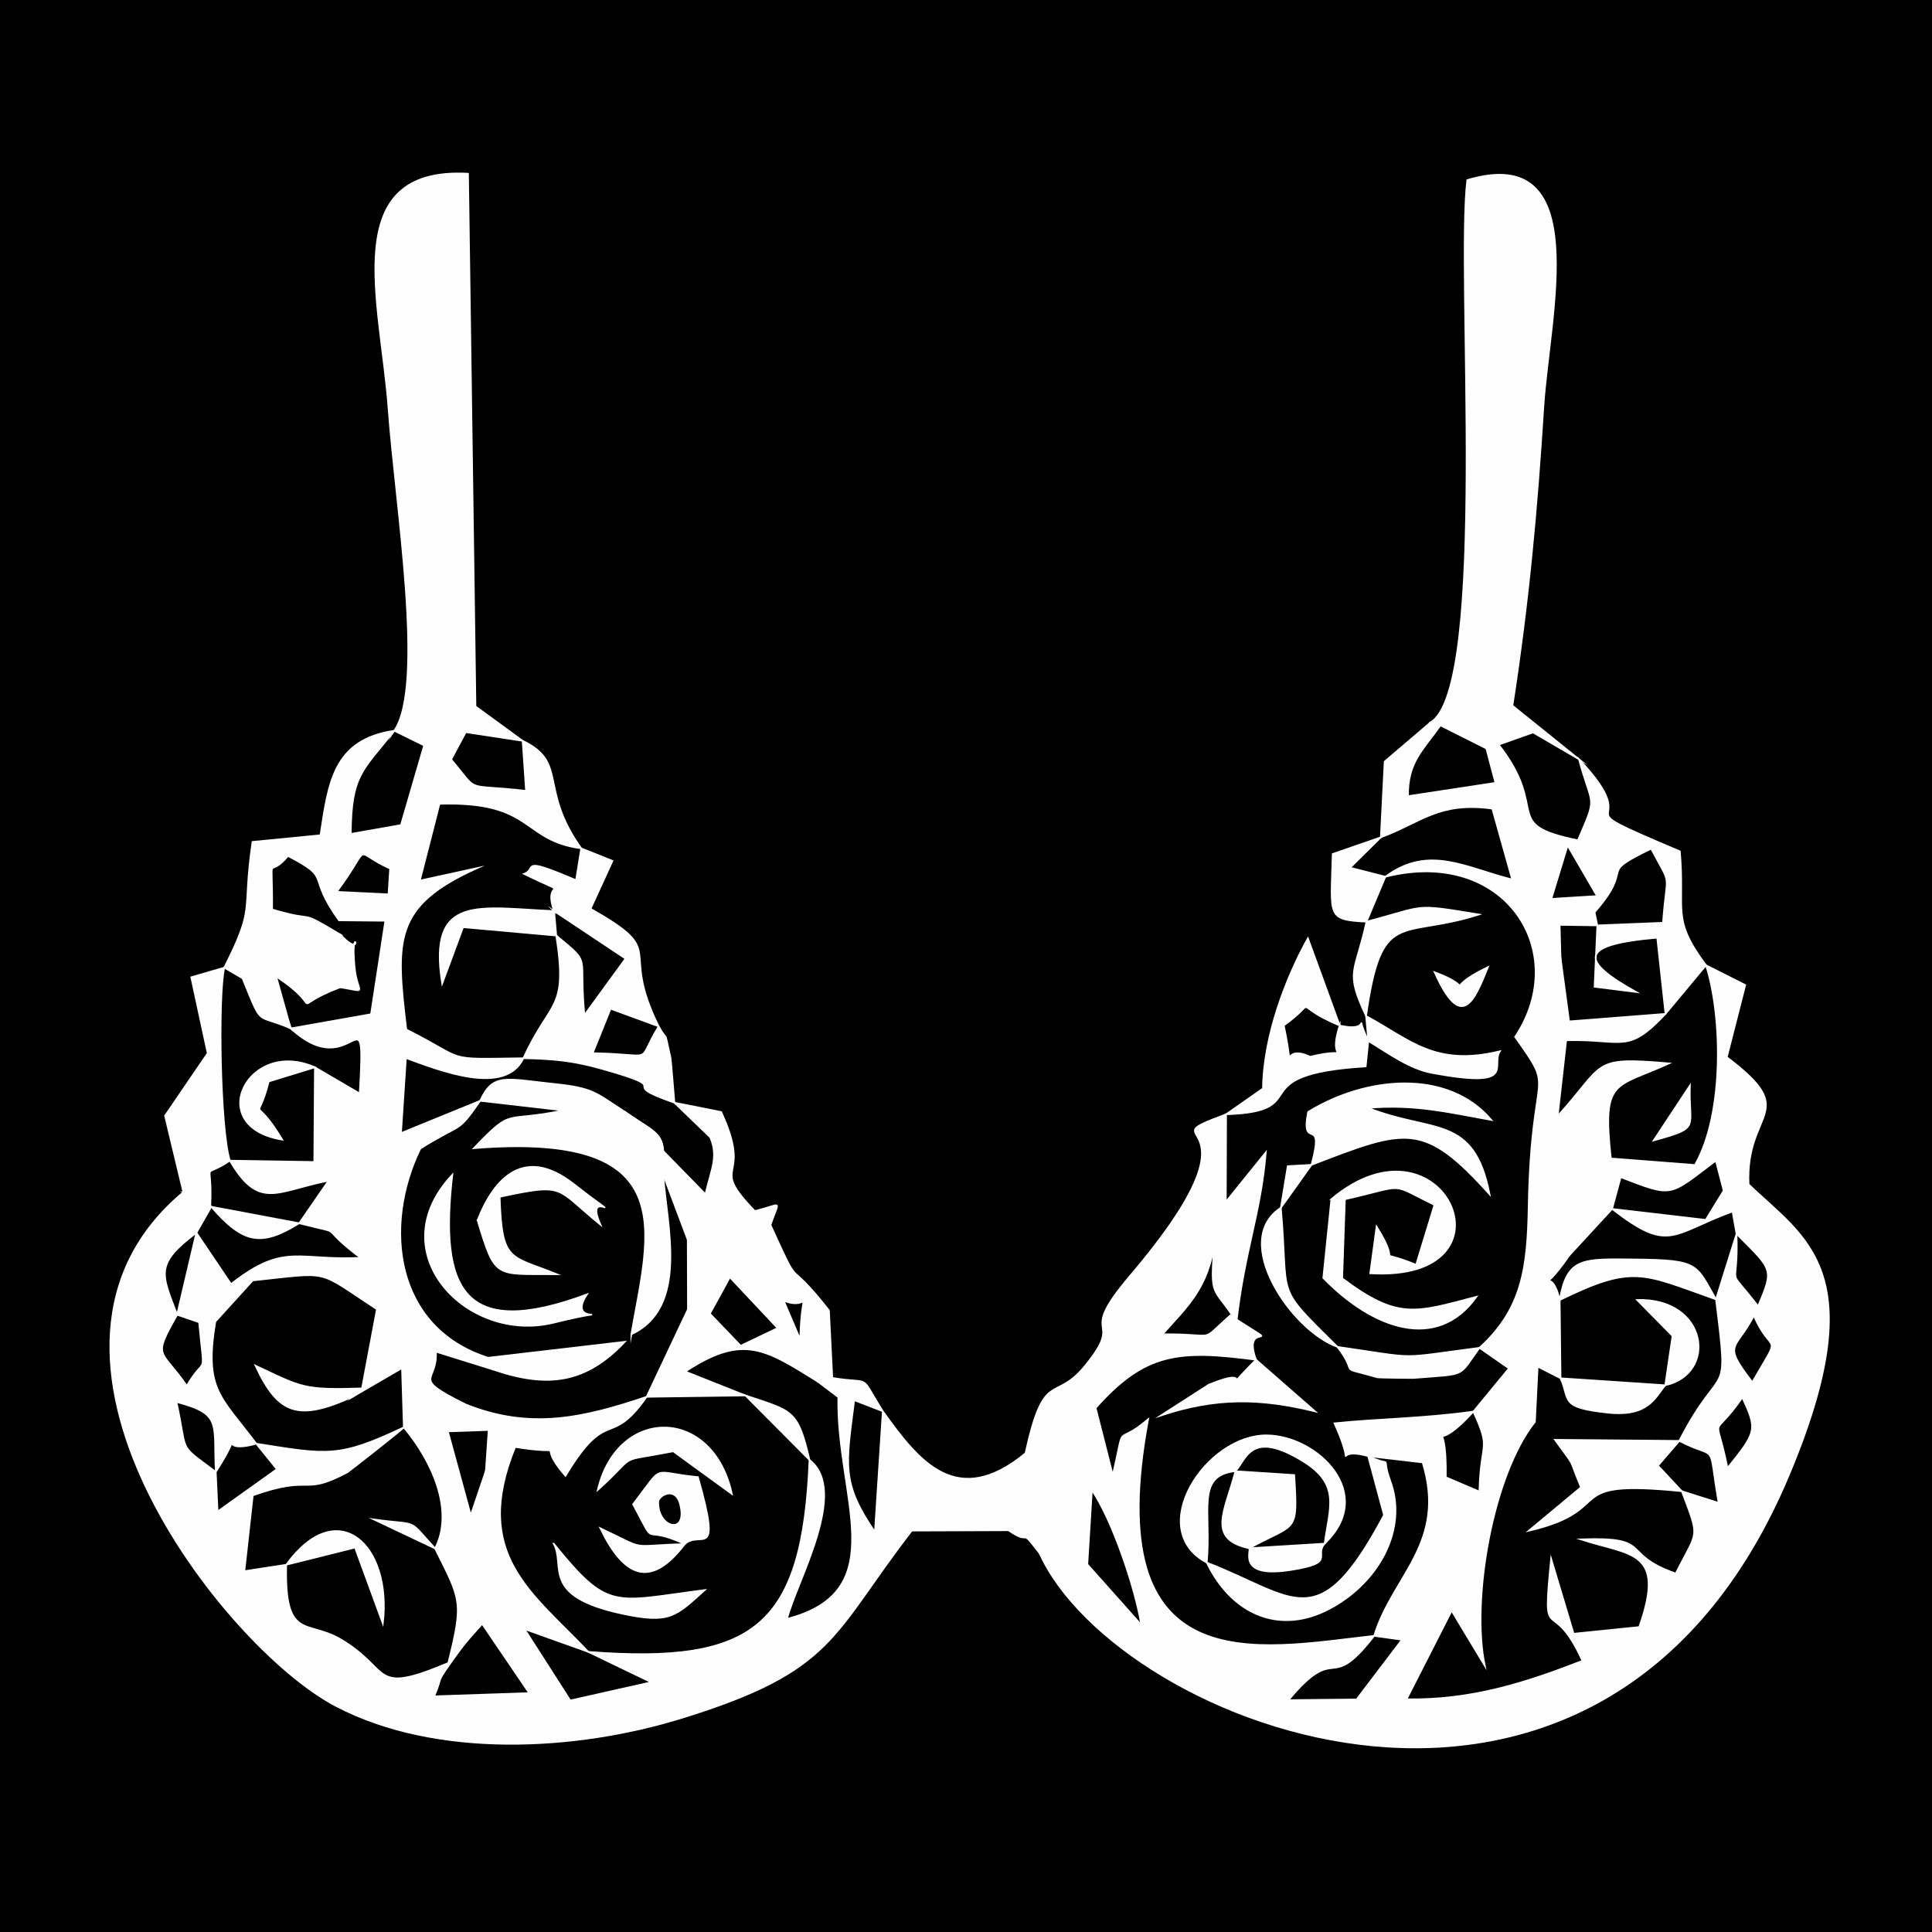 <?xml version="1.0" encoding="UTF-8"?>
<!DOCTYPE svg PUBLIC "-//W3C//DTD SVG 1.1//EN" "http://www.w3.org/Graphics/SVG/1.1/DTD/svg11.dtd">
<!-- Creator: CorelDRAW 2020 (64 Bit) -->
<svg xmlns="http://www.w3.org/2000/svg" xml:space="preserve" width="91.44mm" height="91.44mm" version="1.1" style="shape-rendering:geometricPrecision; text-rendering:geometricPrecision; image-rendering:optimizeQuality; fill-rule:evenodd; clip-rule:evenodd"
viewBox="0 0 9144 9143.98"
 xmlns:xlink="http://www.w3.org/1999/xlink"
 xmlns:xodm="http://www.corel.com/coreldraw/odm/2003">
 <defs>
  <style type="text/css">
   <![CDATA[
    .str0 {stroke:#FEFEFE;stroke-width:7.62;stroke-miterlimit:22.926}
    .fil1 {fill:#FEFEFE}
    .fil0 {fill:black}
   ]]>
  </style>
 </defs>
 <rect class="fil0" y="-0" width="9144" height="9143.99"/>
 <g id="Camada_x0020_1">
  <g id="_2252176304224">
   <path class="fil1 str0" d="M2282.09 7685.48l222.71 327.84 -449.98 15.16c47.99,-111.8 -3.38,-45.13 104.75,-195.63 49.4,-68.77 74.36,-92.5 122.52,-147.37zm-927.39 -279.63l-198.17 30.46 39.91 -358.84c289.38,-102.6 229.53,6.64 448.05,-109.52 4.29,-2.28 243.72,-188.95 266.77,-212.32 135.89,161.33 239.57,396.9 147.99,573.21 122.99,245.69 135.02,250.3 62.48,541.99 -370.56,155.6 -262.44,33.77 -509.46,-112.04 -159.18,-93.96 -266.51,8.86 -257.57,-352.94zm2823.42 -726.75l-37.36 571.92c-160.09,-234.84 -136.84,-315.8 -97.89,-624.16l135.25 52.24zm-3156.86 287.46c155.66,-242.15 -18.48,-75.63 191.65,-133.78l97.58 120.71 -280.57 200.25 -8.66 -187.18zm0 0c-183.6,-139.52 -129.99,-75.41 -186.19,-331.36 217.69,57.38 174.72,100.94 186.19,331.36zm844.85 -3508.07l141.25 69.49 -109.69 377.07 -51.29 205.9 -7.83 121.9 -14.73 125.08 -67.79 442.21c76.34,182.57 60.5,348.72 69.78,555.98 2.42,54.09 13.17,330.2 9.58,357.25 -36.11,271.94 162.5,86.86 -110.79,253.26l0 -14.83 144.47 113.49 -85.23 131.28 -70.49 374.64 -41.75 38.2 230.96 -134.36 8.7 280.58c-306.66,144.6 -357.45,131.76 -698.35,77.15 -171.52,-227.48 -246.56,-255.86 -193.92,-577.76l-76.74 3.02c26.25,284.04 33.46,142.98 -58.05,301.17 -124.62,-180.38 -164.27,-125.99 -45.95,-336.62 -73.59,-192.71 -107.23,-239.49 91.28,-388.18l70.19 -123.09 -4.2 -4.81 -127.6 -63.71c-904.9,755.48 191,2153.23 721.52,2430.67 475.75,248.79 1135.73,212.01 1637.81,56.76 726.41,-224.64 704.79,-390.52 1087.93,-885.99l457.67 -1.63 193.17 -111.32 -112.42 -253.12c-322.94,265.9 -502.58,43.3 -675.48,-199.07 -117.45,-187.48 -44.67,-124.3 -238.89,-157.75l-66.99 18.8 95.39 72.38c-10.09,470.77 264.65,918.82 -242.78,1049.68 45.56,-179.75 294.87,-605.41 106.45,-752.44 -32.69,784.65 -255.24,969.61 -1046.77,908.42l298.13 143.74 -383.7 86.36 -216.52 -338.09c-159.44,-135.49 -35.99,43.2 -162.48,-194.69 -11.21,-21.09 -52.94,-140.62 -57.83,-162.58 -40.7,-182.16 -0.55,-165.48 37.46,-391.83l-71.5 211.15 -108.4 -397.34c-132.97,-96.78 -127.15,91.83 -105.39,-100.73 121.9,-88.54 59.38,-85.6 185.43,-28.72 -259.52,-131.54 -127.5,-98.63 -136.66,-248.11l267.94 83.56 -20.78 -54.77c-440.6,-139.78 -501.08,-619.69 -321.11,-990.02 -178.99,-9.48 18.6,164.43 -186.92,-53.81 -0.72,-302.29 -65.74,-282.29 120.79,-509.7 -50.2,-422.37 -63.8,-584.57 335.96,-764.22l-271.92 59.34 92.91 -363.18 -60.51 -25.75 115.68 -184.44 69.21 -129.13 269.14 40.91 -222.97 -162.81 -35.32 -2521.36c-621.04,-33.78 -412.55,608.37 -376.07,1113.18 33.31,460.76 174.66,1307.6 27.01,1523.34z"/>
   <path class="fil1 str0" d="M8175.96 6948.04c-56.32,-282.97 -79.29,-117.92 70.49,-334.12 70.31,153.26 69.04,161.21 -70.49,334.12zm117.65 -406.24c-145.75,-190.46 -78.66,-146.56 7.35,-315.38 84.6,199.31 139.39,61.55 -7.35,315.38zm-74.81 -702.12c169.78,171.24 178.8,163.43 101.89,342.31 -159.6,-207.67 -91.13,-54.99 -101.89,-342.31zm-660.01 -1598.72l-11.84 76.63c200.16,-228.66 0.32,-171.8 267.86,-300.78 102.09,191.84 73.93,96.49 55.98,350.46l-310.93 12.6 -12.89 290.48 196.64 24.68c-268.5,-149.72 -272.5,-224.94 99.78,-257.01l39.21 360.51 -456.2 35.49 -40.56 -300.81 -43.5 -278.94 76.96 -252.88 139.49 239.57zm-524.08 -698.61l43.02 162.86 -14.8 121.9 94.17 335.47c-218.64,-53.6 -393.79,-166.59 -600.29,-13.1 566.55,-143.08 882.41,355.05 614.22,758.07 198.53,279.89 76.75,117.01 63.96,800.89 -5.33,284.98 -27.51,485.15 -232.99,670.72l139.9 97.18 -168.54 204.47c86.33,188.48 34.22,132 28.44,378.66 -43.07,285.65 -120.03,230.4 -181.62,398.51 -75.45,205.94 77.43,216.37 -184.93,302.7l-214.61 282.61 -322.49 3.22c-150.86,-99.29 -206.62,-119.24 -381.56,-171.39 -289.09,-86.18 -282.95,33.31 -315.36,-185.03l-254.95 -285.93c-229.97,-231.44 -128.22,-271.56 -225.43,-52.11 369.57,815.34 2662.09,1732.67 3545.01,-370.07 406.92,-969.07 74.21,-1121.53 -190.02,-1376.6l-117.87 29.87 -84.81 138.29 -443.32 -51.79c272.07,209.7 277.9,119.5 569.97,11.99l18.99 105.94 -97.21 310.13c63.33,507.49 31.63,270.23 -173.69,669.73 188.15,97.44 133.8,-13.69 186.07,293.46l-173.97 -55.2c86.91,230.42 76.37,180.03 -28.89,389.5 -269.36,-93.97 -97.34,-174.44 -449.62,-161.7 234,76.61 406.55,48.99 276.68,415.12l-310.43 31.64 -106.53 -355.35c-43.53,439.95 0.35,157 148.36,483.57 -263.13,102.4 -522.05,187.28 -832.64,181.89l213.51 -419.21 156.88 260.55c-65.7,-312.68 37.61,-903.42 237.34,-1154.27l12.97 -261.72 108.43 55.38 -4.25 -370.27c-43.21,-188.41 -111.13,14.83 45.44,-211.28 -81.57,-125.04 -33.96,-7.69 -63.87,-145.43 -0.91,-4.29 -9.87,-141.63 -10.85,-166.48 -9,-227.7 -30.1,-96.95 19.78,-347.83l40.28 -358.38c270.59,-7.06 289.05,68.08 470.01,-125l191.59 -230.09c-166.17,-223.37 -98.75,-253 -123.57,-539.19 -612.59,-259.67 -134.72,-71.26 -477.54,-435.88 63.73,235.87 89.45,164.24 -5.05,383.74 -370.31,-76.21 -128.63,-136.87 -375.04,-452.78l-58.28 18.02z"/>
   <path class="fil1 str0" d="M4853.6 6878.17l112.42 253.12 -193.17 111.32c117.41,80.75 43.39,-26.41 148,109.44 97.21,-219.45 -4.54,-179.33 225.43,52.11l21.5 -351.57c98.06,143.32 207.3,470.43 233.45,637.5 32.41,218.34 26.27,98.85 315.36,185.03 174.94,52.15 230.7,72.1 381.56,171.39 236.9,-284.14 184.97,-19.88 405.52,-304.18 -552.78,62.21 -1304.78,232.65 -1069.77,-1024.89 -163.83,138.83 -103.18,-10.89 -167.29,264.78l-81 -318.48c233.98,-263.81 393.92,-276.53 758.94,-228.26 -73.63,-202.46 169.67,-20.84 -122.04,-209.45 -153.34,134.41 -50.36,86.36 -320.39,88.93 112.86,-128.2 218.01,-216.14 246.62,-442.07 -23.78,287.44 -7.43,204.45 103.2,383.6 40.25,-346.36 114.45,-509.04 139.13,-802.44l-189.27 234.36 1.32 -414.63c-407.67,153.06 233.28,-44.29 -453.6,763.99 -261.78,308.03 -17.77,184.96 -211.94,424.5 -147.84,182.35 -194.68,10.34 -283.98,415.9z"/>
   <path class="fil1 str0" d="M6770.6 3419.14l46.82 13.99 217.29 109.22 58.28 -18.02 162.66 -57.75 217.43 126.79 -314.86 -253.58c76.96,-499.46 114.92,-920.78 146.34,-1413.77 27.7,-434.77 242.31,-1253.17 -360.11,-1073.78 -53.8,431.87 102.5,2401.42 -173.85,2566.9z"/>
   <path class="fil1 str0" d="M7372.31 5281.91c-49.88,250.88 -28.78,120.13 -19.78,347.83 0.98,24.85 9.94,162.19 10.85,166.48 29.91,137.74 -17.7,20.39 63.87,145.43l202.59 -219.9 40.68 -150.35c250.89,96.1 224.94,92.15 450.45,-78.3l37 142.15 117.87 -29.87c-15.72,-355.92 252.16,-333.84 -103.12,-601.81l87.26 -341.47 -185.79 -93.66c73.73,222.18 91.87,692.8 -52.11,945.41l-397.99 -31.01c-41.75,-381.17 17.49,-332.03 275.42,-449.93 -372.93,-32.28 -299.14,-1.43 -527.2,249z"/>
   <path class="fil1 str0" d="M1376.17 4867.41c300.29,276.35 356.24,-215.9 326.29,308.22l-212.12 -124.18 -2.99 448.05 -399.36 -6.4c138.81,236.56 219.72,143.3 467.23,94.79l-139.19 201.73c246.8,62.84 61.31,-5.92 308.57,177.01 273.29,-166.4 74.68,18.68 110.79,-253.26 3.59,-27.05 -7.16,-303.16 -9.58,-357.25 -9.28,-207.26 6.56,-373.41 -69.78,-555.98l-379.86 67.27z"/>
   <path class="fil1 str0" d="M2988 6315.15c274.21,-128.27 167.15,-516.13 150.74,-756.73 11.25,-207.49 -14.95,-178.99 -181.12,-296.1 -140.98,-91.56 -148.01,-112.66 -337.64,-132.36 -225.1,-23.37 -286.58,-53.33 -347.39,79.99l394.83 45.45c-291.3,61.17 -233.61,-19.95 -424.64,178.88 994.49,-80.71 830.14,395.28 745.22,880.87z"/>
   <path class="fil1 str0" d="M3117.48 4857.71c-113.28,184.72 -1.48,131.75 -312.34,126.85l84.61 -210.42 227.73 83.57zm-494.68 -545.59l337.84 224.98 -194.63 267.43c-28.78,-297.26 38.57,-234.7 -133.31,-376.69 55.9,359.6 -26.99,298.55 -155.35,580.58 141.64,3.04 233.27,11.23 367.57,49.05 382.15,107.67 46.84,57.87 346.96,161.48 -2.53,-25.65 -15.56,-199.97 -18.26,-211.9 -34.7,-153.55 -7.81,-62.12 -56.14,-149.34 -192.61,-387.26 54.84,-342.61 -322.48,-556.64l103.72 -226.61 -147.96 -59.26 -24.48 150.76c-274.92,-117.53 -181.12,-53.7 -246.08,-29.91 250.41,122.08 82.31,9.76 142.6,176.07z"/>
   <path class="fil1 str0" d="M1061.54 4579.77l86.23 50.24 81.62 -44.28 132.91 -172.18 248.66 9.72c-216.59,-129.13 -95.41,-50.77 -322.95,-118.96 2.21,-299.34 -26.99,-131.2 74.98,-253.22 214.57,111.61 82.04,83.51 241.24,304.81l219.59 2.03 14.73 -125.08 -245.03 -12.02c175.23,-234.88 63.11,-195.47 252.86,-109.88l51.29 -205.9 -237.46 41.79c2.2,-279.73 54.23,-297.1 205.9,-488.35 -290.52,42.88 -311.05,247.95 -349.48,494.63l-321.56 31.42c-50.74,347.06 17.54,294.83 -133.53,595.23z"/>
   <path class="fil1 str0" d="M2199.73 6645.46c-126.05,-56.88 -63.53,-59.82 -185.43,28.72 -21.76,192.56 -27.58,3.95 105.39,100.73l193.04 -6.86 -13.14 193.05c-38.01,226.35 -78.16,209.67 -37.46,391.83 4.89,21.96 46.62,141.49 57.83,162.58 126.49,237.89 3.04,59.2 162.48,194.69l302.09 107.99c-267.13,-282.09 -554.23,-461.27 -346.42,-969.75 283.64,45.29 81.04,-43.34 238.21,136.52 201.99,-334.85 207.55,-122.73 384.04,-373.9 -294.1,98.55 -549.44,161.15 -860.63,34.4z"/>
   <path class="fil1 str0" d="M6475.37 6891.66l257.75 29.77c117.49,381.22 -141.2,533.7 -229.45,820.9l131.58 18.35c262.36,-86.33 109.48,-96.76 184.93,-302.7 61.59,-168.11 138.55,-112.86 181.62,-398.51l-158.96 -67.79c6.46,-345.35 -91.66,-67.76 130.52,-310.87 -238.71,33.63 -444.37,33.57 -657.17,55.55 116.87,261.32 -28.95,102.26 159.18,155.3z"/>
   <path class="fil1 str0" d="M3709.15 6156.17c136.12,53.54 85.53,-103.65 78.06,183.23l-78.06 -183.23zm-254.85 -111.01l226.01 240.66 -174.9 83.49 -174.54 7.37 -74.96 -179.63 -195.55 414.01 467.67 -6.4 -284.74 -113.04c273.51,-180.76 378.22,-107.43 628.95,48.53l66.99 -18.8 -15.84 -319.13c-218.38,-278.36 -118.58,-58.69 -276.88,-404.37l-26.73 297.89 -165.48 -50.58z"/>
   <path class="fil1 str0" d="M6207.19 5513.03c448.23,-172.51 529.61,-208.54 842.84,139.41 -74.88,-380.88 -267.35,-286.29 -575.38,-408.84 220.51,-19.56 386.79,21.78 583.83,57.17 -206.38,-243.14 -593.66,-206.66 -867.45,-37.94 -37.44,193.39 82.29,4.93 16.16,250.2z"/>
   <path class="fil1 str0" d="M6301.21 5675.51l-38.3 372.79c235.89,242.55 539.11,349.8 725.04,89.15 -290.5,76.14 -370.65,111.27 -635.41,-87.1l12.89 -374.38c297.94,-67.33 204.08,-81.04 423.61,26.93l-86.58 283.24c-218.23,-88.47 -54.89,29.75 -187.28,-180.96l-29.99 221.32c725.97,43.17 345.92,-796.67 -183.98,-350.99z"/>
   <path class="fil1 str0" d="M867.92 5642.8l127.6 63.71c10.44,-234.54 -47.09,-118.82 92.47,-213.41 -46.96,-145.65 -56.93,-782.03 -26.45,-913.33l-156.36 45.37 77.79 359.73 -201.83 295.95 86.78 361.98z"/>
   <path class="fil1 str0" d="M6340.71 4853.67c-67.33,204.1 91.34,92.35 -140.06,147.84 -149.32,-69.86 -67.51,121.82 -124.62,-148.25 178.59,-127.09 17.25,-102.8 264.68,0.41zm-537.59 420.11c432.78,-13.37 55.96,-189.18 660.64,-226.55l12.41 -120.42c-78.32,-163.6 33.9,-34.15 -135.46,-73.14l-150.61 -412.73c-98.23,176.19 -209.38,453.31 -212.72,711.04l-174.26 121.8z"/>
   <path class="fil1 str0" d="M838.25 6222.59l104 35.45 76.74 -3.02 177.27 -194.85c377.76,-39.73 295.57,-54.06 587.58,136.4l85.23 -131.28 -144.47 -113.49c-312.2,20.33 -373.27,-76.75 -631.1,125.64l-163.97 -243.03 -91.28 388.18z"/>
   <path class="fil1 str0" d="M3254.91 5867.4l1 329.65 74.96 179.63 174.54 -7.37 -145.59 -151.83 94.48 -172.32 165.48 50.58 26.73 -297.89c43.56,-128.02 59.22,-97.2 -74.53,-66.32 -177.36,122.2 -120.88,102.72 -317.07,135.87z"/>
   <path class="fil1 str0" d="M1989.12 5436.12c203.06,-127.6 172.16,-66.01 283.47,-226.17l-374.6 152.94 23.23 -355.36c162.26,59.06 469.67,181.4 556.13,0.89 -387.31,5.47 -257.45,13.68 -554.36,-135.81 -186.53,227.41 -121.51,207.41 -120.79,509.7 205.52,218.24 7.93,44.33 186.92,53.81z"/>
   <path class="fil1 str0" d="M7960 7057.8l-112.93 -120.87 100.83 -117.39 -588.31 -5.18c105.02,146.78 56.06,63.13 123.05,225.06l-247.02 205.54c432.67,-101.21 132.69,-247.22 724.38,-187.16z"/>
   <path class="fil1 str0" d="M5711.72 7395.81c124.76,259.2 383.5,371.25 661.86,167.23 179.29,-131.4 280.23,-349.12 207.51,-550.75 -50.83,-140.98 24.74,-60.69 -105.72,-120.63l75.04 279.08c-311.98,585.98 -419.55,387.08 -838.69,225.07z"/>
   <path class="fil1 str0" d="M2957.62 5262.32c166.17,117.11 192.37,88.61 181.12,296.1l116.17 308.98c196.19,-33.15 139.71,-13.67 317.07,-135.87 -226.39,-235.31 -3.25,-131.2 -158.74,-468.5l-221.36 -44.08 169.95 164.01c38.67,93.72 4.95,148.95 -23.05,269.12l-381.16 -389.76z"/>
   <path class="fil1 str0" d="M2135.11 3594.36l-115.68 184.44 60.51 25.75c448.77,-14.21 385.55,172.12 670.82,210.65 -203.1,-284.71 -60.67,-406.21 -277.3,-509.06l16.18 236.87c-301.53,-34.94 -215.32,17.11 -354.53,-148.65z"/>
   <path class="fil1 str0" d="M5711.72 7395.81c22.26,-245.76 -53.32,-413.37 135.37,-432.86 52.35,-54.14 70.17,-201.77 322.06,-45.73 177.48,109.95 122.87,220.01 100.02,388.63 248.71,-236.13 -33.76,-509.97 -272.47,-512.5 -290.6,-3.08 -580.39,446.11 -284.98,602.46z"/>
   <path class="fil1 str0" d="M6535.25 3962.94c191.83,-71.21 273.37,-170.31 527.68,-135.83l14.8 -121.9 -413.71 62.9c-2.06,-160.93 70.43,-217.67 153.4,-334.98l-46.82 -13.99 -217.25 185.47 -18.1 358.33z"/>
   <path class="fil1 str0" d="M5912.34 7327.79c222.05,-123.05 231,-61.98 213.21,-346.6l-278.46 -18.24c-47.49,186.62 -139.44,320.64 65.25,364.84z"/>
   <path class="fil1 str0" d="M2619.64 6260.23c359.44,-88.46 49.82,29.88 158.27,-133.93 -588.39,218.54 -698.55,-26.67 -637.16,-566.05 -346.84,368.38 70.17,800.55 478.89,699.98z"/>
   <path class="fil1 str0" d="M2260.34 5775.73c85.91,280.62 79.32,252.94 375.16,255.11 -223.43,-90.43 -260.47,-54.26 -270.59,-366.32 315.13,-67.51 260.34,-43.66 476.87,131.7 -86.07,-195.25 167.29,36.88 -127.32,-193.01 -232.26,-181.22 -376.13,-28.25 -454.12,172.52z"/>
   <path class="fil1 str0" d="M1229.39 4585.73l380.26 86.84c139.47,22.62 80.51,34.58 68.3,-97.75 -21.58,-234.24 56.84,-18.7 -66.99,-151.55l-248.66 -9.72 -132.91 172.18z"/>
   <path class="fil1 str0" d="M3115.31 7108.28c0.71,-29.65 81.5,-77.89 104.03,12.44 36.93,147.93 -107.01,111.58 -104.03,-12.44zm125.75 199.72c75.62,-69.76 177.21,90.08 62.26,-317.15 -229.68,-21.31 -154.15,-69.82 -306.99,128.69 121.11,226.99 27.7,86.67 244.73,188.46z"/>
   <path class="fil1 str0" d="M7381.81 6152.93c349.95,-171.28 391.27,-126.27 739.78,-3.12 -95.29,-166.77 -79.83,-185.85 -380.31,-189.03 -256.26,-2.72 -323.17,-9.2 -359.47,192.15z"/>
   <path class="fil1 str0" d="M2829.38 7051.66c200.66,-180.45 71.76,-127.23 356.83,-182.75l277.63 201.85c-90.25,-416.06 -541.3,-415.94 -634.46,-19.1z"/>
   <path class="fil1 str0" d="M6467.32 4362.42c-53.22,246.12 -103.28,229.31 -1.83,446.2 72.88,-515.06 161.71,-361.7 534.08,-480.4 -317.92,-51.85 -243,-41.75 -532.25,34.2z"/>
   <path class="fil1 str0" d="M6476.17 4926.81c95.94,58.32 194.47,131.65 302.92,151.59 405.99,74.58 275.55,-32.89 319.49,-102.71 -307.15,73.83 -420.85,-51.53 -633.09,-167.07l10.68 118.19z"/>
   <path class="fil1 str0" d="M2310.23 6426.14l20.78 54.77c261.49,89.95 441.3,65.46 626.31,-130.3l-647.09 75.53z"/>
   <path class="fil1 str0" d="M5944.55 6435.48c-190.24,190.68 18.76,19.12 -223.15,117.93l-226.79 145.79c258.86,-85.97 468.32,-83.49 729.53,-19.2l-279.59 -244.52z"/>
   <path class="fil1 str0" d="M7002 6379.16c-400.12,52.15 -275.84,52.83 -671.98,-4.51 109.1,142.27 -15.1,85.97 190.6,144.5 4.19,1.19 162.42,3.32 171.6,2.56 255.27,-20.94 206.84,-0.38 309.78,-142.55z"/>
   <path class="fil1 str0" d="M2632.7 4427.84l-9.9 -115.72c-356.57,-15.04 -598.68,-84.44 -530.14,343.16l99.02 -267.01 441.02 39.57z"/>
   <path class="fil1 str0" d="M6467.32 4362.42l89.49 -212.94 -167.15 -42.64 145.59 -143.9 -227.8 78.89c-7.64,297.38 -30.29,310.55 159.87,320.59z"/>
   <path class="fil1 str0" d="M2620.94 7306.27c57.47,105.84 -65.31,247.41 322.63,330.7 225.18,48.33 252.94,14.13 391.71,-111.29 -431.62,55.03 -453.99,103.06 -714.34,-219.41z"/>
   <path class="fil1 str0" d="M7881.41 6556.27l-495.35 -33.07c46.72,105.57 -6.68,137.96 223.78,162.76 192.13,20.69 223.57,-72.06 271.57,-129.69z"/>
   <path class="fil1 str0" d="M1376.17 4867.41c-3.96,-10.54 -67.43,-241.38 -69.06,-245.61 252.54,166.16 32.39,154.43 302.54,50.77l-380.26 -86.84 -81.62 44.28c98.17,239.4 57.03,162.87 228.4,237.4z"/>
   <path class="fil1 str0" d="M7881.41 6556.27c248.8,-54.33 202.88,-413.63 -133.29,-403.89l167.65 170.21 -34.36 233.68z"/>
   <path class="fil1 str0" d="M1354.7 7405.85l325.7 -81.44 131.52 359.42c44.63,-373.87 -214.35,-612.14 -457.22,-277.98z"/>
   <path class="fil1 str0" d="M1490.34 5051.45c-317.77,-140.38 -528.7,282.13 -154.49,342.4 -143.62,-238.85 -121.17,-48.19 -64.01,-275.31l218.5 -67.09z"/>
   <path class="fil1 str0" d="M6330.02 6374.65c-304.43,-301.51 -228.71,-214.62 -267.86,-658.24 -240.03,155.44 50.12,581.18 267.86,658.24z"/>
   <path class="fil1 str0" d="M1671.6 6609.41l41.75 -38.2c-275.88,8.37 -282.04,-2.76 -504.03,-107.82 107.35,230.82 201.8,264.68 462.28,146.02z"/>
   <path class="fil1 str0" d="M6269.17 7305.85l-356.83 21.94c11.01,13.04 -58.51,143.34 199.16,102.34 214.13,-34.08 107.02,-64.82 157.67,-124.28z"/>
   <path class="fil1 str0" d="M3241.06 7308c-276.43,7.45 -168.82,34.3 -399.72,-74.98 110.26,228.08 235.71,290.6 399.72,74.98z"/>
   <path class="fil1 str0" d="M1416.03 5789.62l-416.31 -78.3c151.63,173.87 235.21,190.18 416.31,78.3z"/>
   <polygon class="fil1 str0" points="7385.84,4533.21 7381.73,4377.29 7559.86,4379.87 7546.95,4317.59 7558.79,4240.96 7342.34,4254.27 "/>
   <path class="fil1 str0" d="M3831.3 6909.77c-56.14,-238.83 -78.77,-230.35 -303.27,-305.11l303.27 305.11z"/>
   <path class="fil1 str0" d="M7042.52 4576.91c-240.96,116.19 -29.59,107.61 -252.72,24.26 126.15,280.35 185.67,143.38 252.72,-24.26z"/>
   <path class="fil1 str0" d="M7826.5 5397.61c227.04,-62.8 164.94,-53.75 171.58,-259.58l-171.58 259.58z"/>
   <polygon class="fil1 str0" points="6062.16,5716.41 6207.19,5513.03 6094.67,5519.23 "/>
   <path class="fil1 str0" d="M2059.25 7328.84c-135.55,-146.94 -66.67,-106.81 -289.5,-137.3l289.5 137.3z"/>
  </g>
 </g>
</svg>
